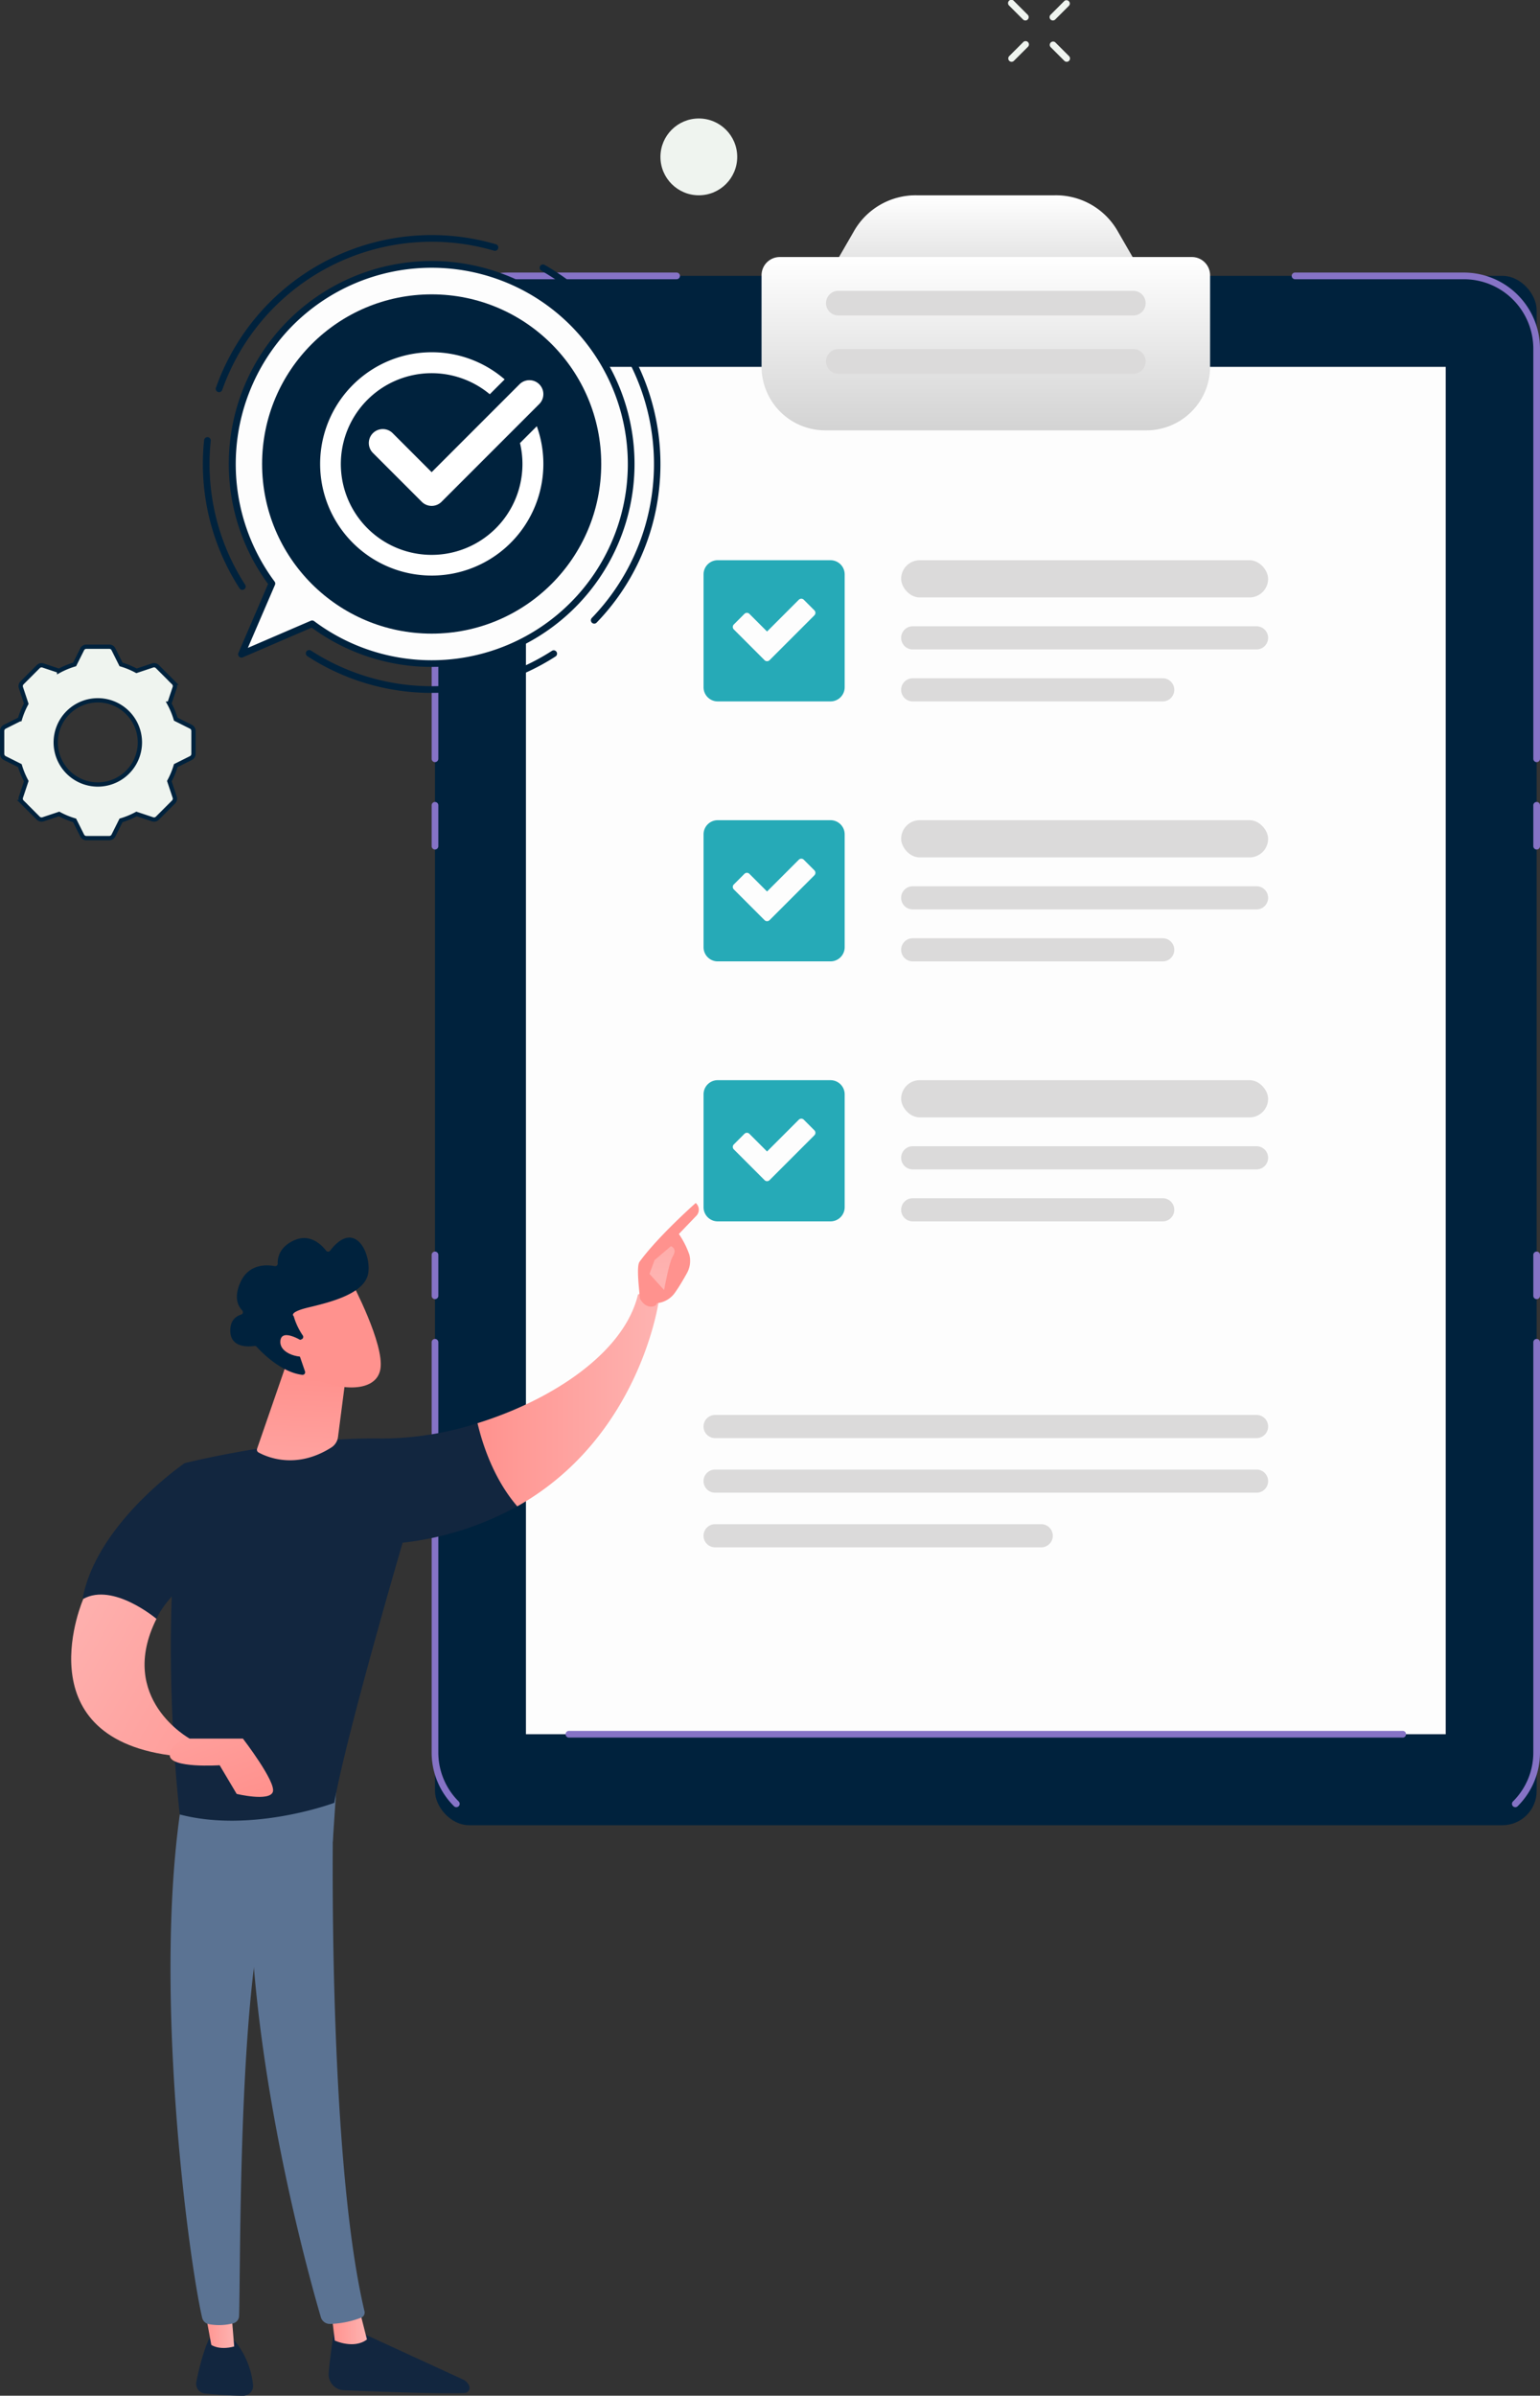 <svg xmlns="http://www.w3.org/2000/svg" xmlns:xlink="http://www.w3.org/1999/xlink" width="360.252" height="560.197" viewBox="0 0 360.252 560.197"><rect x="0" y="0" width="360.252" height="560.197" fill="#333333" stroke="none"/><defs><linearGradient id="a" x1="0.5" x2="0.5" y2="1" gradientUnits="objectBoundingBox"><stop offset="0" stop-color="#fff"/><stop offset="1" stop-color="#d3d3d3"/></linearGradient><linearGradient id="c" y1="0.5" x2="1" y2="0.5" gradientUnits="objectBoundingBox"><stop offset="0" stop-color="#ff928e"/><stop offset="1" stop-color="#feb3b1"/></linearGradient><linearGradient id="f" x1="294.087" y1="1.605" x2="296.088" y2="4.278" xlink:href="#c"/><linearGradient id="g" x1="0.439" y1="-3.503" x2="0.505" y2="0.689" xlink:href="#c"/><linearGradient id="h" x1="0.511" y1="0.146" x2="0.456" y2="1.705" xlink:href="#c"/><linearGradient id="i" x1="-47.545" y1="17.427" x2="-48.867" y2="15.942" xlink:href="#c"/><linearGradient id="j" x1="-155.484" y1="82.575" x2="-159.791" y2="75.375" xlink:href="#c"/><linearGradient id="k" x1="1.66" y1="1.186" x2="0.085" y2="0.256" xlink:href="#c"/><linearGradient id="l" x1="0.892" y1="0.928" x2="-0.916" y2="-1.638" xlink:href="#c"/></defs><g transform="translate(-1298.469 -210.367)"><g transform="translate(1399.446 256.033)"><path d="M1962.907,553.067l-9.541,16.526h80.919l-9.541-16.526a16.622,16.622,0,0,0-14.74-8.51h-32.358A16.623,16.623,0,0,0,1962.907,553.067Z" transform="translate(-1864.189 -544.557)" fill-rule="evenodd" fill="url(#a)"/><rect width="257.712" height="362.282" rx="8" transform="translate(0.781 18.846)" fill="#00223d"/><rect width="215.163" height="319.734" transform="translate(22.055 40.12)" fill="#fdfdfd"/><path d="M2012.181,604.275V625.7a14.888,14.888,0,0,1-14.844,14.844H1922.1a14.888,14.888,0,0,1-14.844-14.844V604.275a4.264,4.264,0,0,1,4.256-4.255h96.411A4.263,4.263,0,0,1,2012.181,604.275Z" transform="translate(-1830.083 -585.583)" fill-rule="evenodd" fill="url(#a)"/><path d="M1968.053,636.157a2.882,2.882,0,1,1,0-5.765h69.01a2.882,2.882,0,0,1,0,5.765Z" transform="translate(-1872.92 -608.05)" fill="#dbdada" fill-rule="evenodd"/><path d="M1968.053,688.49a2.882,2.882,0,1,1,0-5.764h69.01a2.882,2.882,0,0,1,0,5.764Z" transform="translate(-1872.92 -646.761)" fill="#dbdada" fill-rule="evenodd"/><g transform="translate(63.601 85.331)"><g transform="translate(0 199.863)"><path d="M1857.811,1640.216h126.661a2.706,2.706,0,0,1,0,5.413H1857.811a2.706,2.706,0,0,1,0-5.413Z" transform="translate(-1855.105 -1640.216)" fill="#dbdada" fill-rule="evenodd"/><path d="M1857.811,1689.286h126.661a2.706,2.706,0,0,1,0,5.412H1857.811a2.706,2.706,0,0,1,0-5.412Z" transform="translate(-1855.105 -1676.514)" fill="#dbdada" fill-rule="evenodd"/><path d="M1857.811,1738.353h76.294a2.706,2.706,0,0,1,0,5.413h-76.294a2.706,2.706,0,0,1,0-5.413Z" transform="translate(-1855.105 -1712.808)" fill="#dbdada" fill-rule="evenodd"/></g><g transform="translate(0 121.583)"><path d="M1862.194,1354.505l2.477-2.477a.826.826,0,0,1,1.167,0l4.127,4.128,7.429-7.429a.824.824,0,0,1,1.167,0l2.476,2.476a.826.826,0,0,1,0,1.167l-10.489,10.489a.826.826,0,0,1-1.168,0l-7.187-7.187a.826.826,0,0,1,0-1.167Zm-3.785-15.023a3.312,3.312,0,0,0-3.3,3.3V1369.2a3.312,3.312,0,0,0,3.3,3.3h26.413a3.311,3.311,0,0,0,3.3-3.3v-26.414a3.311,3.311,0,0,0-3.3-3.3Z" transform="translate(-1855.106 -1339.482)" fill="#26aab7" fill-rule="evenodd"/><rect width="85.847" height="8.705" rx="4.353" transform="translate(46.225)" fill="#dbdada"/><path d="M2035.4,1398.833h80.434a2.706,2.706,0,1,1,0,5.413H2035.4a2.706,2.706,0,0,1,0-5.413Z" transform="translate(-1986.469 -1383.384)" fill="#dbdada" fill-rule="evenodd"/><path d="M2035.4,1445.535h58.482a2.706,2.706,0,0,1,0,5.412H2035.4a2.706,2.706,0,1,1,0-5.412Z" transform="translate(-1986.469 -1417.93)" fill="#dbdada" fill-rule="evenodd"/></g><g transform="translate(0 60.791)"><path d="M1862.194,1120.955l2.477-2.476a.825.825,0,0,1,1.167,0l4.127,4.127,7.429-7.429a.826.826,0,0,1,1.167,0l2.476,2.476a.826.826,0,0,1,0,1.167l-10.489,10.489a.825.825,0,0,1-1.168,0l-7.187-7.188a.826.826,0,0,1,0-1.167Zm-3.785-15.023a3.312,3.312,0,0,0-3.3,3.3v26.414a3.312,3.312,0,0,0,3.3,3.3h26.413a3.311,3.311,0,0,0,3.3-3.3v-26.414a3.311,3.311,0,0,0-3.3-3.3Z" transform="translate(-1855.106 -1105.932)" fill="#26aab7" fill-rule="evenodd"/><rect width="85.847" height="8.706" rx="4.353" transform="translate(46.225)" fill="#dbdada"/><path d="M2035.4,1165.284h80.434a2.706,2.706,0,1,1,0,5.412H2035.4a2.706,2.706,0,1,1,0-5.412Z" transform="translate(-1986.469 -1149.835)" fill="#dbdada" fill-rule="evenodd"/><path d="M2035.4,1211.985h58.482a2.706,2.706,0,0,1,0,5.413H2035.4a2.706,2.706,0,0,1,0-5.413Z" transform="translate(-1986.469 -1184.38)" fill="#dbdada" fill-rule="evenodd"/></g><g transform="translate(0)"><path d="M1862.194,887.406l2.477-2.476a.825.825,0,0,1,1.167,0l4.127,4.127,7.429-7.429a.826.826,0,0,1,1.167,0l2.476,2.476a.826.826,0,0,1,0,1.167l-10.489,10.489a.826.826,0,0,1-1.168,0l-7.187-7.187a.826.826,0,0,1,0-1.167Zm-3.785-15.023a3.312,3.312,0,0,0-3.3,3.3V902.1a3.312,3.312,0,0,0,3.3,3.3h26.413a3.311,3.311,0,0,0,3.3-3.3V875.685a3.311,3.311,0,0,0-3.3-3.3Z" transform="translate(-1855.106 -872.383)" fill="#26aab7" fill-rule="evenodd"/><rect width="85.847" height="8.706" rx="4.353" transform="translate(46.225)" fill="#dbdada"/><path d="M2035.4,931.734h80.434a2.706,2.706,0,1,1,0,5.412H2035.4a2.706,2.706,0,1,1,0-5.412Z" transform="translate(-1986.469 -916.285)" fill="#dbdada" fill-rule="evenodd"/><path d="M2035.4,978.436h58.482a2.706,2.706,0,0,1,0,5.413H2035.4a2.706,2.706,0,0,1,0-5.413Z" transform="translate(-1986.469 -950.831)" fill="#dbdada" fill-rule="evenodd"/></g></g><path d="M1926.957,1925.609H1731.9a.781.781,0,1,1,0-1.562h195.054a.781.781,0,1,1,0,1.562Z" transform="translate(-1699.793 -1564.974)" fill="#8673c6"/><path d="M1864.262,972.809a.781.781,0,0,1-.552-1.333A16.127,16.127,0,0,0,1868.475,960V864.1a.781.781,0,0,1,1.563,0V960a17.675,17.675,0,0,1-5.224,12.577A.778.778,0,0,1,1864.262,972.809Zm-247.723,0a.779.779,0,0,1-.552-.229A17.678,17.678,0,0,1,1610.763,960V864.1a.781.781,0,0,1,1.562,0V960a16.125,16.125,0,0,0,4.766,11.473.781.781,0,0,1-.552,1.333Zm252.717-118.8a.781.781,0,0,1-.781-.781v-9.555a.781.781,0,0,1,1.563,0v9.555A.781.781,0,0,1,1869.256,854.007Zm-257.712,0a.781.781,0,0,1-.781-.781v-9.555a.781.781,0,0,1,1.562,0v9.555A.781.781,0,0,1,1611.544,854.007Zm257.712-105.135a.781.781,0,0,1-.781-.781v-9.555a.781.781,0,0,1,1.563,0v9.555A.781.781,0,0,1,1869.256,748.873Zm-257.712,0a.781.781,0,0,1-.781-.781v-9.555a.781.781,0,0,1,1.562,0v9.555A.781.781,0,0,1,1611.544,748.873Zm257.712-20.431a.781.781,0,0,1-.781-.781v-95.9a16.257,16.257,0,0,0-16.238-16.239h-39.529a.781.781,0,0,1,0-1.561h39.529a17.821,17.821,0,0,1,17.8,17.8v95.9A.781.781,0,0,1,1869.256,728.442Zm-257.712,0a.781.781,0,0,1-.781-.781v-95.9a17.821,17.821,0,0,1,17.8-17.8h39.528a.781.781,0,0,1,0,1.561h-39.528a16.257,16.257,0,0,0-16.239,16.239v95.9A.781.781,0,0,1,1611.544,728.442Z" transform="translate(-1610.763 -595.895)" fill="#8673c6"/></g><g transform="translate(1345.926 265.338)"><g transform="translate(6.074 6.097)"><path d="M1419.787,217.507a46.67,46.67,0,0,1-60.958,70.371L1342.295,295l7.121-16.535a46.67,46.67,0,0,1,70.371-60.958Z" transform="translate(-1339.339 -203.079)" fill="#fdfdfd" fill-rule="evenodd"/><path d="M1384.575,295.8a47.4,47.4,0,0,1-28.07-9.182l-16.121,6.943a.781.781,0,0,1-1.026-1.026l6.942-16.121a47.457,47.457,0,1,1,41.46,19.28Q1386.166,295.8,1384.575,295.8Zm-27.965-10.858a.782.782,0,0,1,.469.156,45.889,45.889,0,1,0-4.959-69.195,46.08,46.08,0,0,0-4.3,59.937.78.78,0,0,1,.092.778l-6.345,14.732,14.732-6.345A.779.779,0,0,1,1356.61,284.941Z" transform="translate(-1337.12 -200.923)" fill="#00223d"/></g><circle cx="39.667" cy="39.667" r="39.667" transform="translate(13.856 13.859)" fill="#00223d"/><path d="M1367.285,284.55a53.339,53.339,0,0,1-29.062-8.585.781.781,0,0,1,.851-1.31,51.98,51.98,0,0,0,56.366.06.781.781,0,0,1,.846,1.313A53.514,53.514,0,0,1,1367.285,284.55Zm38.048-16.2a.781.781,0,0,1-.563-1.322,51.829,51.829,0,0,0,6.529-63.681.781.781,0,1,1,1.321-.833,53.773,53.773,0,0,1,7.959,33.685A52.946,52.946,0,0,1,1405.9,268.11.778.778,0,0,1,1405.333,268.35Zm-82.313-7.887a.78.78,0,0,1-.656-.356,53.574,53.574,0,0,1-8.292-34.635.781.781,0,1,1,1.553.162,52.006,52.006,0,0,0,8.048,33.622.781.781,0,0,1-.655,1.206Zm-5.443-46.232a.782.782,0,0,1-.736-1.041,53.532,53.532,0,0,1,65.493-33.545.781.781,0,1,1-.437,1.5,51.971,51.971,0,0,0-63.583,32.566A.78.78,0,0,1,1317.577,214.231Zm86.743-20a.778.778,0,0,1-.548-.225,52.05,52.05,0,0,0-10.811-8.18.781.781,0,0,1,.772-1.358,53.631,53.631,0,0,1,11.135,8.426.781.781,0,0,1-.548,1.337Z" transform="translate(-1313.784 -177.498)" fill="#00223d"/></g><circle cx="8.98" cy="8.98" r="8.98" transform="translate(1452.966 238.073)" fill="#eff4ef"/><path d="M2584.385,1001.759a1.625,1.625,0,1,0,2.221-.595A1.626,1.626,0,0,0,2584.385,1001.759Z" transform="translate(-931.35 -626.118)" fill="#00223d" fill-rule="evenodd"/><path d="M2563.257,1080.615a1.625,1.625,0,1,0,1.625-1.625A1.625,1.625,0,0,0,2563.257,1080.615Z" transform="translate(-915.883 -683.847)" fill="#00223d" fill-rule="evenodd"/><path d="M2584.385,1159.47a1.625,1.625,0,1,0,.6-2.22A1.626,1.626,0,0,0,2584.385,1159.47Z" transform="translate(-931.35 -741.575)" fill="#00223d" fill-rule="evenodd"/><path d="M1909.92,299.189a9.844,9.844,0,1,0,9.844,9.845,9.845,9.845,0,0,0-9.844-9.845Zm-2.666-12.538h5.332a1.1,1.1,0,0,1,1,.619l1.763,3.526a18.939,18.939,0,0,1,3.627,1.5l3.74-1.247a1.1,1.1,0,0,1,1.145.27l1.885,1.885,1.885,1.885a1.1,1.1,0,0,1,.27,1.145l-1.247,3.74a18.855,18.855,0,0,1,1.5,3.627l3.527,1.763a1.1,1.1,0,0,1,.618,1V311.7a1.1,1.1,0,0,1-.618,1l-3.527,1.763a18.856,18.856,0,0,1-1.5,3.627l1.247,3.74a1.1,1.1,0,0,1-.27,1.145l-1.885,1.885-1.885,1.885a1.1,1.1,0,0,1-1.145.27l-3.74-1.247a18.925,18.925,0,0,1-3.627,1.5l-1.763,3.526a1.1,1.1,0,0,1-1,.619h-5.331a1.1,1.1,0,0,1-1-.619l-1.763-3.526a18.909,18.909,0,0,1-3.627-1.5l-3.741,1.247a1.1,1.1,0,0,1-1.145-.27l-1.885-1.885-1.885-1.885a1.1,1.1,0,0,1-.27-1.145l1.247-3.74a18.9,18.9,0,0,1-1.5-3.626l-3.526-1.763a1.1,1.1,0,0,1-.619-1v-5.331a1.1,1.1,0,0,1,.619-1l3.526-1.763a18.9,18.9,0,0,1,1.5-3.626l-1.247-3.741a1.1,1.1,0,0,1,.27-1.145l1.885-1.885,1.885-1.885a1.1,1.1,0,0,1,1.145-.27l3.741,1.247a18.915,18.915,0,0,1,3.627-1.5l1.763-3.526A1.1,1.1,0,0,1,1907.254,286.651Z" transform="translate(-588.57 74.932)" fill="#eff4ef" stroke="#00223d" stroke-width="1" fill-rule="evenodd"/><path d="M1445.143,282.747a26.111,26.111,0,1,0,24.6,17.3l-3.936,3.936a21.242,21.242,0,1,1-7.065-11.411l3.476-3.476a26.027,26.027,0,0,0-17.074-6.35ZM1431.4,306.288a3.266,3.266,0,0,1,4.619-4.619l9.123,9.123,20.554-20.555a3.266,3.266,0,1,1,4.619,4.619l-22.864,22.864a3.266,3.266,0,0,1-4.619,0Z" transform="translate(-45.696 9.986)" fill="#fff" fill-rule="evenodd"/><path d="M2226.775,243.965a.779.779,0,0,1-.552-.228L2223,240.515a.781.781,0,0,1,1.1-1.1l3.222,3.221a.781.781,0,0,1-.552,1.333Zm-12.884,0a.781.781,0,0,1-.553-1.333l3.222-3.221a.781.781,0,1,1,1.1,1.1l-3.222,3.221A.777.777,0,0,1,2213.891,243.965Zm3.22-9.663a.776.776,0,0,1-.552-.229l-3.222-3.221a.781.781,0,1,1,1.1-1.1l3.222,3.221a.781.781,0,0,1-.552,1.333Zm6.443,0a.781.781,0,0,1-.552-1.333l3.221-3.221a.781.781,0,0,1,1.1,1.1l-3.222,3.221A.779.779,0,0,1,2223.554,234.3Z" transform="translate(-678.776 -19.15)" fill="#eff4ef"/><g transform="translate(1315.121 491.668)"><path d="M945.788,1485.612s-.968,5.481-1.443,10.906a3.737,3.737,0,0,0,3.576,4.05c7.225.3,22.679.886,28.225.639a1.217,1.217,0,0,0,1.071-1.667h0a2.72,2.72,0,0,0-1.393-1.466L950.3,1486.341Z" transform="translate(-884.11 -1222.942)" fill="#12263f"/><path d="M946.042,1475.715l.778,6.555s4.472,2.082,7.526-.262l-1.852-7.3Z" transform="translate(-885.157 -1216.266)" fill="url(#c)"/><path d="M915.569,1159.648c-.336,1.711-1.8,85.431,7.145,122.95a1.273,1.273,0,0,1-.747,1.48,22.17,22.17,0,0,1-7.288,1.482,2.195,2.195,0,0,1-2.176-1.574c-2.558-8.7-14.815-52.318-16.415-93.98-1.787-46.553,0-1.584,0-1.584l1.048-28.777Z" transform="translate(-854.099 -1023.447)" fill="#5b7393"/><path d="M867.542,1492.981s-1.541,2.767-3.033,10.119a2.28,2.28,0,0,0,2.007,2.731c2.386.235,6.058.537,9,.516a2.273,2.273,0,0,0,2.251-2.536,19.18,19.18,0,0,0-4.477-10.518Z" transform="translate(-835.23 -1227.452)" fill="#12263f"/><path d="M868.912,1470.641l1.817,9.914s1.8,1.337,5.352.368l-.867-10.667Z" transform="translate(-837.953 -1213.544)" fill="url(#c)"/><path d="M851.813,1158.965c-7.319,44.172,1.587,109.173,4.591,121.9a1.983,1.983,0,0,0,1.6,1.507,13.316,13.316,0,0,0,5.725-.229,1.818,1.818,0,0,0,1.307-1.675c.4-10.285-.322-73.429,6.5-98.384a5.668,5.668,0,0,1,2.186-3.127l13.237-9.41,1.015-15.21Z" transform="translate(-825.764 -1020.196)" fill="#5b7393"/><g transform="translate(23.316 21.104)"><path d="M898.584,944.9c-21.934-.362-46.136,5.759-46.136,5.759-6.538,38.15-1.143,82.152-1.143,82.152,16.98,4.453,36.136-2.723,36.136-2.723,2.823-15.945,15.99-60.821,15.99-60.821a72.251,72.251,0,0,0,26.815-8.51c-5.546-6.428-8.159-14.607-9.3-19.443A73.6,73.6,0,0,1,898.584,944.9Z" transform="translate(-849.213 -910.933)" fill="#12263f"/><path d="M1076.531,864.668a4.2,4.2,0,0,0-4.882-1.372c-3.228,13.635-20.152,24.69-37.54,30.094,1.136,4.835,3.75,13.014,9.3,19.443C1072.261,896.608,1076.531,864.668,1076.531,864.668Z" transform="translate(-962.371 -863.005)" fill="url(#c)"/></g><g transform="translate(132.594)"><path d="M1135.222,832.039c.226.717-2.386,1.808-3.923-1.123-.053-1.405-.908-7.424-.069-8.568,4.471-6.1,13.14-13.737,13.14-13.737a2.063,2.063,0,0,1,.258,2.866l-4.2,4.381a20.382,20.382,0,0,1,2.455,4.853,5.893,5.893,0,0,1-.588,4.337c-.738,1.329-1.745,3.058-2.7,4.412A5.817,5.817,0,0,1,1135.222,832.039Z" transform="translate(-1130.864 -808.611)" fill="url(#f)"/><path d="M1142.82,834.614l-3.832,3.248-1.2,3.234,3.416,3.79s1.149-6.417,2-7.807S1143.615,835.02,1142.82,834.614Z" transform="translate(-1135.1 -824.525)" fill="url(#g)"/></g><path d="M828.333,986.64,819.92,965.4s-20.488,13.921-23.857,31.57a46.609,46.609,0,0,1,17.255,4.838C816.431,994.808,828.333,986.64,828.333,986.64Z" transform="translate(-793.369 -904.568)" fill="#12263f"/><path d="M908.124,904.663l-6.979,20.183a.728.728,0,0,0,.332.876c1.9,1.052,8.756,4.093,17.016-1.144a3.424,3.424,0,0,0,1.577-2.446l2.26-17.469Z" transform="translate(-857.656 -867.396)" fill="url(#h)"/><g transform="translate(37.223 8.088)"><path d="M930.119,856.492s7.664,14.426,6.681,20.254-10.48,5.409-18.774.676l-5.8-15.577Z" transform="translate(-901.688 -846.003)" fill="url(#i)"/><path d="M901.763,853.226a.594.594,0,0,0,.259-.87,15.518,15.518,0,0,1-2.132-4.527s-1.378-.882,3.506-2.051,12.168-2.984,13.7-7.141c1.493-4.053-2.43-14.247-8.687-6.125a.594.594,0,0,1-.942.007c-1.026-1.335-3.723-4.106-7.467-2.426-3.5,1.572-3.9,4.139-3.85,5.433a.591.591,0,0,1-.7.605c-1.772-.338-6.023-.628-8.006,3.733-1.634,3.592-.572,5.625.395,6.619a.592.592,0,0,1-.253.984c-1.164.357-2.667,1.344-2.517,4.071.208,3.771,4.424,3.439,5.625,3.267a.6.6,0,0,1,.528.187c1.029,1.139,5.667,5.975,10.685,6.558a.6.6,0,0,0,.629-.792l-2.172-6.313a.6.6,0,0,1,.323-.74Z" transform="translate(-885.058 -829.457)" fill="#00223d"/><path d="M921.093,890.1s-5.457-3.744-5.856-.591,4.914,4.567,7.545,3.391Z" transform="translate(-903.515 -865.439)" fill="url(#j)"/></g><path d="M791.955,1045.61s-14,31.9,20.226,36.563l4.667-3.89s-17.114-9.336-7.779-28.006C809.069,1050.277,798.957,1041.72,791.955,1045.61Z" transform="translate(-789.119 -953.036)" fill="url(#k)"/><path d="M853.226,1131.42h12.447s7.78,10.113,7,12.447-8.467.479-8.467.479l-3.98-6.7s-11.669.778-11.669-2.333S853.226,1131.42,853.226,1131.42Z" transform="translate(-825.496 -1006.173)" fill="url(#l)"/></g></g></svg>